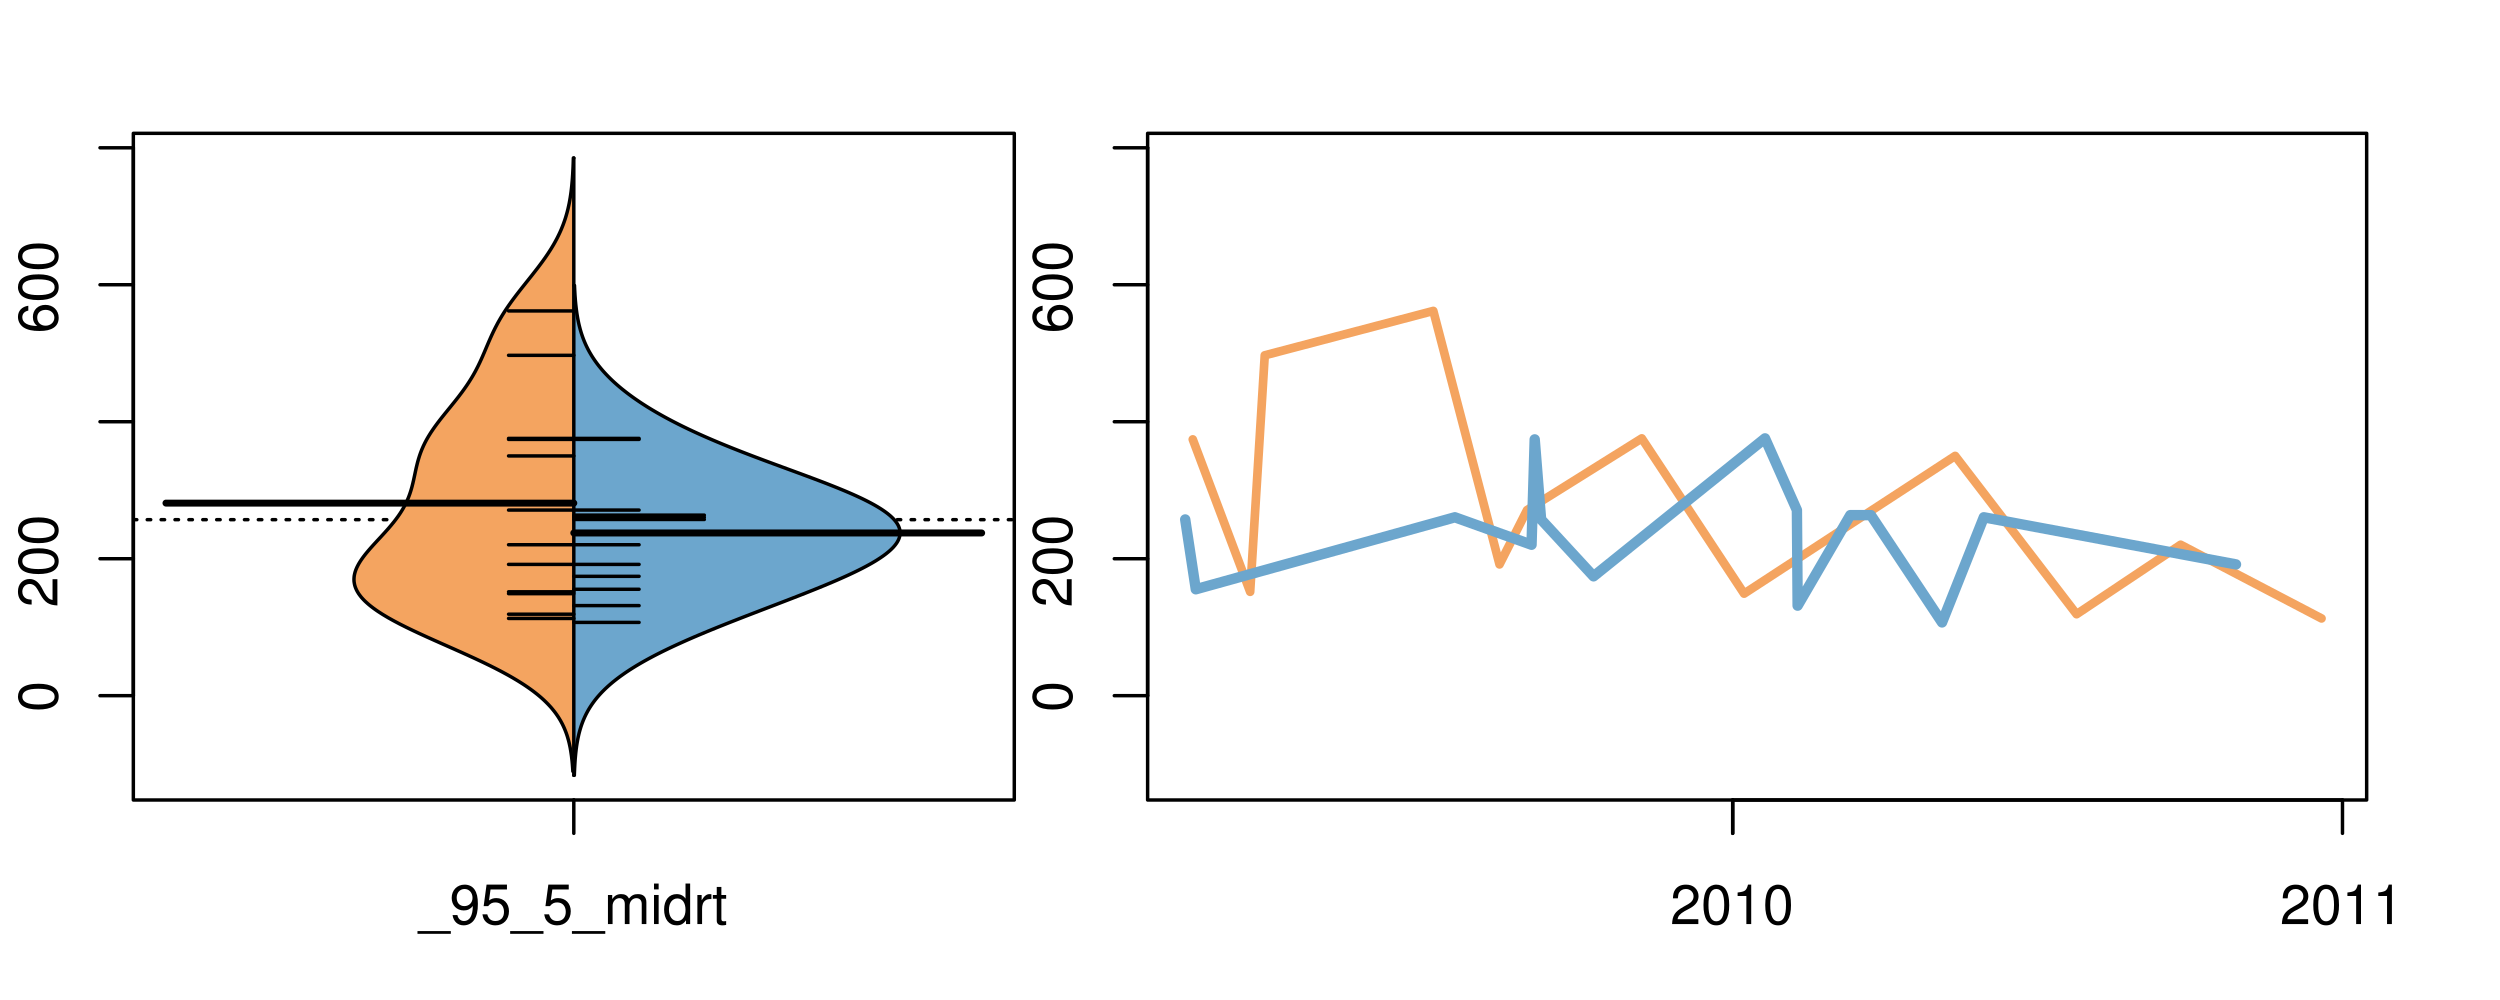 <?xml version="1.0" encoding="UTF-8"?>
<svg xmlns="http://www.w3.org/2000/svg" xmlns:xlink="http://www.w3.org/1999/xlink" width="540pt" height="216pt" viewBox="0 0 540 216" version="1.1">
<defs>
<g>
<symbol overflow="visible" id="glyph0-0">
<path style="stroke:none;" d="M -8.516 -3.297 C -8.516 -2.516 -8.156 -1.781 -7.578 -1.344 C -6.828 -0.797 -5.688 -0.516 -4.109 -0.516 C -1.25 -0.516 0.281 -1.469 0.281 -3.297 C 0.281 -5.094 -1.25 -6.078 -4.047 -6.078 C -5.703 -6.078 -6.797 -5.812 -7.578 -5.25 C -8.172 -4.812 -8.516 -4.109 -8.516 -3.297 Z M -7.578 -3.297 C -7.578 -4.438 -6.422 -5 -4.141 -5 C -1.734 -5 -0.594 -4.453 -0.594 -3.281 C -0.594 -2.156 -1.781 -1.594 -4.109 -1.594 C -6.438 -1.594 -7.578 -2.156 -7.578 -3.297 Z M -7.578 -3.297 "/>
</symbol>
<symbol overflow="visible" id="glyph0-1">
<path style="stroke:none;" d="M -1.047 -6.078 L -1.047 -1.594 C -1.734 -1.703 -2.188 -2.094 -2.797 -3.125 L -3.438 -4.328 C -4.094 -5.516 -4.969 -6.125 -6.016 -6.125 C -6.719 -6.125 -7.375 -5.844 -7.844 -5.344 C -8.297 -4.844 -8.516 -4.219 -8.516 -3.406 C -8.516 -2.328 -8.125 -1.531 -7.406 -1.062 C -6.953 -0.75 -6.422 -0.625 -5.562 -0.594 L -5.562 -1.656 C -6.125 -1.688 -6.484 -1.766 -6.75 -1.906 C -7.266 -2.188 -7.578 -2.734 -7.578 -3.375 C -7.578 -4.328 -6.906 -5.047 -5.984 -5.047 C -5.312 -5.047 -4.734 -4.656 -4.312 -3.906 L -3.688 -2.797 C -2.672 -1.016 -1.875 -0.5 0 -0.406 L 0 -6.078 Z M -1.047 -6.078 "/>
</symbol>
<symbol overflow="visible" id="glyph0-2">
<path style="stroke:none;" d="M -6.281 -5.969 C -7.688 -5.766 -8.516 -4.859 -8.516 -3.562 C -8.516 -2.625 -8.047 -1.781 -7.297 -1.281 C -6.469 -0.75 -5.422 -0.516 -3.875 -0.516 C -2.453 -0.516 -1.531 -0.734 -0.781 -1.234 C -0.094 -1.688 0.281 -2.438 0.281 -3.375 C 0.281 -4.984 -0.922 -6.156 -2.594 -6.156 C -4.172 -6.156 -5.297 -5.078 -5.297 -3.547 C -5.297 -2.719 -4.969 -2.047 -4.344 -1.594 C -6.422 -1.609 -7.578 -2.281 -7.578 -3.484 C -7.578 -4.234 -7.109 -4.75 -6.281 -4.922 Z M -4.359 -3.422 C -4.359 -4.438 -3.641 -5.078 -2.516 -5.078 C -1.438 -5.078 -0.656 -4.359 -0.656 -3.391 C -0.656 -2.406 -1.469 -1.656 -2.562 -1.656 C -3.625 -1.656 -4.359 -2.375 -4.359 -3.422 Z M -4.359 -3.422 "/>
</symbol>
<symbol overflow="visible" id="glyph0-3">
<path style="stroke:none;" d="M -8.75 -5.938 L -8.75 -4.938 L -5.5 -4.938 C -6.125 -4.531 -6.469 -3.859 -6.469 -3.016 C -6.469 -1.375 -5.156 -0.312 -3.156 -0.312 C -1.031 -0.312 0.281 -1.359 0.281 -3.047 C 0.281 -3.906 -0.047 -4.516 -0.828 -5.047 L 0 -5.047 L 0 -5.938 Z M -5.531 -3.188 C -5.531 -4.266 -4.578 -4.938 -3.078 -4.938 C -1.625 -4.938 -0.656 -4.25 -0.656 -3.188 C -0.656 -2.094 -1.625 -1.359 -3.094 -1.359 C -4.562 -1.359 -5.531 -2.094 -5.531 -3.188 Z M -5.531 -3.188 "/>
</symbol>
<symbol overflow="visible" id="glyph0-4">
<path style="stroke:none;" d="M -6.281 -3.094 L -6.281 -2.047 L -7.266 -2.047 C -7.688 -2.047 -7.906 -2.297 -7.906 -2.75 C -7.906 -2.828 -7.906 -2.875 -7.891 -3.094 L -8.719 -3.094 C -8.766 -2.875 -8.781 -2.734 -8.781 -2.531 C -8.781 -1.609 -8.25 -1.062 -7.359 -1.062 L -6.281 -1.062 L -6.281 -0.219 L -5.469 -0.219 L -5.469 -1.062 L 0 -1.062 L 0 -2.047 L -5.469 -2.047 L -5.469 -3.094 Z M -6.281 -3.094 "/>
</symbol>
<symbol overflow="visible" id="glyph0-5">
<path style="stroke:none;" d="M 1.516 -6.938 L 1.516 0.266 L 2.109 0.266 L 2.109 -6.938 Z M 1.516 -6.938 "/>
</symbol>
<symbol overflow="visible" id="glyph0-6">
<path style="stroke:none;" d="M -6.469 -3.266 C -6.469 -1.5 -5.203 -0.438 -3.094 -0.438 C -0.984 -0.438 0.281 -1.484 0.281 -3.281 C 0.281 -5.047 -0.984 -6.125 -3.047 -6.125 C -5.219 -6.125 -6.469 -5.078 -6.469 -3.266 Z M -5.547 -3.281 C -5.547 -4.406 -4.625 -5.078 -3.062 -5.078 C -1.578 -5.078 -0.641 -4.375 -0.641 -3.281 C -0.641 -2.156 -1.578 -1.469 -3.094 -1.469 C -4.609 -1.469 -5.547 -2.156 -5.547 -3.281 Z M -5.547 -3.281 "/>
</symbol>
<symbol overflow="visible" id="glyph0-7">
<path style="stroke:none;" d="M -8.75 -1.828 L -8.75 -0.812 L 0 -0.812 L 0 -1.828 Z M -8.75 -1.828 "/>
</symbol>
<symbol overflow="visible" id="glyph0-8">
<path style="stroke:none;" d="M -1.25 -2.297 L -1.25 -1.047 L 0 -1.047 L 0 -2.297 Z M -1.25 -2.297 "/>
</symbol>
<symbol overflow="visible" id="glyph0-9">
<path style="stroke:none;" d="M -3.906 -2.656 L -3.906 -3.234 C -3.906 -4.391 -3.391 -4.984 -2.359 -4.984 C -1.297 -4.984 -0.656 -4.328 -0.656 -3.234 C -0.656 -2.078 -1.234 -1.516 -2.469 -1.438 L -2.469 -0.391 C -1.781 -0.438 -1.344 -0.547 -0.953 -0.75 C -0.141 -1.188 0.281 -2.031 0.281 -3.188 C 0.281 -4.938 -0.766 -6.078 -2.375 -6.078 C -3.453 -6.078 -4.062 -5.656 -4.406 -4.625 C -4.719 -5.422 -5.312 -5.812 -6.172 -5.812 C -7.625 -5.812 -8.516 -4.844 -8.516 -3.234 C -8.516 -1.516 -7.578 -0.594 -5.766 -0.562 L -5.766 -1.625 C -6.281 -1.625 -6.562 -1.688 -6.828 -1.812 C -7.297 -2.047 -7.578 -2.578 -7.578 -3.234 C -7.578 -4.172 -7.031 -4.734 -6.125 -4.734 C -5.531 -4.734 -5.172 -4.531 -4.984 -4.062 C -4.859 -3.766 -4.812 -3.391 -4.797 -2.656 Z M -3.906 -2.656 "/>
</symbol>
<symbol overflow="visible" id="glyph0-10">
<path style="stroke:none;" d="M 0 -3.422 L -6.281 -5.828 L -6.281 -4.703 L -1.188 -2.922 L -6.281 -1.25 L -6.281 -0.125 L 0 -2.328 Z M 0 -3.422 "/>
</symbol>
<symbol overflow="visible" id="glyph0-11">
<path style="stroke:none;" d="M -0.594 -6.422 C -0.562 -6.312 -0.562 -6.266 -0.562 -6.203 C -0.562 -5.859 -0.75 -5.656 -1.062 -5.656 L -4.75 -5.656 C -5.875 -5.656 -6.469 -4.844 -6.469 -3.297 C -6.469 -2.391 -6.203 -1.625 -5.734 -1.219 C -5.406 -0.922 -5.047 -0.797 -4.422 -0.781 L -4.422 -1.781 C -5.203 -1.875 -5.547 -2.328 -5.547 -3.266 C -5.547 -4.156 -5.203 -4.672 -4.609 -4.672 L -4.344 -4.672 C -3.922 -4.672 -3.75 -4.422 -3.641 -3.625 C -3.469 -2.203 -3.422 -1.984 -3.266 -1.609 C -2.969 -0.875 -2.406 -0.5 -1.578 -0.5 C -0.438 -0.5 0.281 -1.297 0.281 -2.562 C 0.281 -3.359 0 -4 -0.641 -4.703 C -0.016 -4.781 0.281 -5.094 0.281 -5.734 C 0.281 -5.938 0.25 -6.094 0.172 -6.422 Z M -1.984 -4.672 C -1.641 -4.672 -1.438 -4.578 -1.156 -4.266 C -0.797 -3.859 -0.594 -3.375 -0.594 -2.781 C -0.594 -2 -0.969 -1.547 -1.609 -1.547 C -2.266 -1.547 -2.609 -1.984 -2.766 -3.062 C -2.906 -4.109 -2.953 -4.328 -3.109 -4.672 Z M -1.984 -4.672 "/>
</symbol>
<symbol overflow="visible" id="glyph0-12">
<path style="stroke:none;" d="M 0 -5.781 L -6.281 -5.781 L -6.281 -4.781 L -2.719 -4.781 C -1.438 -4.781 -0.594 -4.109 -0.594 -3.078 C -0.594 -2.281 -1.078 -1.781 -1.844 -1.781 L -6.281 -1.781 L -6.281 -0.781 L -1.438 -0.781 C -0.391 -0.781 0.281 -1.562 0.281 -2.781 C 0.281 -3.703 -0.047 -4.297 -0.875 -4.891 L 0 -4.891 Z M 0 -5.781 "/>
</symbol>
<symbol overflow="visible" id="glyph0-13">
<path style="stroke:none;" d="M -2.812 -6.156 C -3.766 -6.156 -4.344 -6.078 -4.812 -5.906 C -5.844 -5.5 -6.469 -4.531 -6.469 -3.359 C -6.469 -1.609 -5.125 -0.484 -3.062 -0.484 C -1 -0.484 0.281 -1.578 0.281 -3.344 C 0.281 -4.781 -0.547 -5.766 -1.906 -6.031 L -1.906 -5.016 C -1.078 -4.734 -0.641 -4.172 -0.641 -3.375 C -0.641 -2.734 -0.938 -2.203 -1.469 -1.859 C -1.828 -1.625 -2.188 -1.531 -2.812 -1.531 Z M -3.625 -1.547 C -4.781 -1.625 -5.547 -2.344 -5.547 -3.344 C -5.547 -4.328 -4.734 -5.094 -3.703 -5.094 C -3.672 -5.094 -3.641 -5.094 -3.625 -5.078 Z M -3.625 -1.547 "/>
</symbol>
<symbol overflow="visible" id="glyph1-0">
<path style="stroke:none;" d="M 6.938 1.516 L -0.266 1.516 L -0.266 2.109 L 6.938 2.109 Z M 6.938 1.516 "/>
</symbol>
<symbol overflow="visible" id="glyph1-1">
<path style="stroke:none;" d="M 0.641 -1.938 C 0.844 -0.547 1.75 0.281 3.047 0.281 C 3.984 0.281 4.844 -0.188 5.328 -0.938 C 5.875 -1.766 6.109 -2.812 6.109 -4.359 C 6.109 -5.781 5.891 -6.703 5.391 -7.453 C 4.922 -8.141 4.172 -8.516 3.234 -8.516 C 1.625 -8.516 0.453 -7.312 0.453 -5.641 C 0.453 -4.062 1.531 -2.938 3.078 -2.938 C 3.875 -2.938 4.469 -3.234 5.016 -3.891 C 5 -1.812 4.328 -0.656 3.125 -0.656 C 2.375 -0.656 1.859 -1.125 1.688 -1.938 Z M 3.234 -7.578 C 4.219 -7.578 4.953 -6.766 4.953 -5.656 C 4.953 -4.625 4.219 -3.875 3.188 -3.875 C 2.172 -3.875 1.531 -4.578 1.531 -5.719 C 1.531 -6.797 2.25 -7.578 3.234 -7.578 Z M 3.234 -7.578 "/>
</symbol>
<symbol overflow="visible" id="glyph1-2">
<path style="stroke:none;" d="M 5.719 -8.516 L 1.312 -8.516 L 0.688 -3.875 L 1.656 -3.875 C 2.141 -4.469 2.562 -4.672 3.219 -4.672 C 4.359 -4.672 5.078 -3.891 5.078 -2.625 C 5.078 -1.406 4.375 -0.656 3.219 -0.656 C 2.297 -0.656 1.734 -1.125 1.469 -2.094 L 0.422 -2.094 C 0.562 -1.391 0.688 -1.062 0.938 -0.75 C 1.422 -0.094 2.281 0.281 3.234 0.281 C 4.953 0.281 6.156 -0.969 6.156 -2.766 C 6.156 -4.453 5.047 -5.609 3.406 -5.609 C 2.812 -5.609 2.328 -5.453 1.844 -5.094 L 2.172 -7.469 L 5.719 -7.469 Z M 5.719 -8.516 "/>
</symbol>
<symbol overflow="visible" id="glyph1-3">
<path style="stroke:none;" d="M 0.844 -6.281 L 0.844 0 L 1.844 0 L 1.844 -3.953 C 1.844 -4.859 2.516 -5.594 3.328 -5.594 C 4.062 -5.594 4.484 -5.141 4.484 -4.328 L 4.484 0 L 5.5 0 L 5.5 -3.953 C 5.5 -4.859 6.156 -5.594 6.969 -5.594 C 7.703 -5.594 8.141 -5.125 8.141 -4.328 L 8.141 0 L 9.141 0 L 9.141 -4.719 C 9.141 -5.844 8.5 -6.469 7.312 -6.469 C 6.484 -6.469 5.969 -6.219 5.391 -5.516 C 5.016 -6.188 4.516 -6.469 3.703 -6.469 C 2.859 -6.469 2.297 -6.156 1.766 -5.406 L 1.766 -6.281 Z M 0.844 -6.281 "/>
</symbol>
<symbol overflow="visible" id="glyph1-4">
<path style="stroke:none;" d="M 1.797 -6.281 L 0.797 -6.281 L 0.797 0 L 1.797 0 Z M 1.797 -8.75 L 0.797 -8.75 L 0.797 -7.484 L 1.797 -7.484 Z M 1.797 -8.75 "/>
</symbol>
<symbol overflow="visible" id="glyph1-5">
<path style="stroke:none;" d="M 5.938 -8.75 L 4.938 -8.75 L 4.938 -5.5 C 4.531 -6.125 3.859 -6.469 3.016 -6.469 C 1.375 -6.469 0.312 -5.156 0.312 -3.156 C 0.312 -1.031 1.359 0.281 3.047 0.281 C 3.906 0.281 4.516 -0.047 5.047 -0.828 L 5.047 0 L 5.938 0 Z M 3.188 -5.531 C 4.266 -5.531 4.938 -4.578 4.938 -3.078 C 4.938 -1.625 4.25 -0.656 3.188 -0.656 C 2.094 -0.656 1.359 -1.625 1.359 -3.094 C 1.359 -4.562 2.094 -5.531 3.188 -5.531 Z M 3.188 -5.531 "/>
</symbol>
<symbol overflow="visible" id="glyph1-6">
<path style="stroke:none;" d="M 0.828 -6.281 L 0.828 0 L 1.844 0 L 1.844 -3.266 C 1.844 -4.156 2.062 -4.75 2.547 -5.094 C 2.859 -5.328 3.156 -5.406 3.859 -5.406 L 3.859 -6.438 C 3.688 -6.453 3.594 -6.469 3.469 -6.469 C 2.812 -6.469 2.328 -6.078 1.75 -5.141 L 1.75 -6.281 Z M 0.828 -6.281 "/>
</symbol>
<symbol overflow="visible" id="glyph1-7">
<path style="stroke:none;" d="M 3.047 -6.281 L 2.016 -6.281 L 2.016 -8.016 L 1.016 -8.016 L 1.016 -6.281 L 0.172 -6.281 L 0.172 -5.469 L 1.016 -5.469 L 1.016 -0.719 C 1.016 -0.078 1.453 0.281 2.234 0.281 C 2.469 0.281 2.719 0.25 3.047 0.188 L 3.047 -0.641 C 2.922 -0.609 2.766 -0.594 2.562 -0.594 C 2.141 -0.594 2.016 -0.719 2.016 -1.156 L 2.016 -5.469 L 3.047 -5.469 Z M 3.047 -6.281 "/>
</symbol>
<symbol overflow="visible" id="glyph1-8">
<path style="stroke:none;" d="M 6.078 -1.047 L 1.594 -1.047 C 1.703 -1.734 2.094 -2.188 3.125 -2.797 L 4.328 -3.438 C 5.516 -4.094 6.125 -4.969 6.125 -6.016 C 6.125 -6.719 5.844 -7.375 5.344 -7.844 C 4.844 -8.297 4.219 -8.516 3.406 -8.516 C 2.328 -8.516 1.531 -8.125 1.062 -7.406 C 0.75 -6.953 0.625 -6.422 0.594 -5.562 L 1.656 -5.562 C 1.688 -6.125 1.766 -6.484 1.906 -6.75 C 2.188 -7.266 2.734 -7.578 3.375 -7.578 C 4.328 -7.578 5.047 -6.906 5.047 -5.984 C 5.047 -5.312 4.656 -4.734 3.906 -4.312 L 2.797 -3.688 C 1.016 -2.672 0.5 -1.875 0.406 0 L 6.078 0 Z M 6.078 -1.047 "/>
</symbol>
<symbol overflow="visible" id="glyph1-9">
<path style="stroke:none;" d="M 3.297 -8.516 C 2.516 -8.516 1.781 -8.156 1.344 -7.578 C 0.797 -6.828 0.516 -5.688 0.516 -4.109 C 0.516 -1.25 1.469 0.281 3.297 0.281 C 5.094 0.281 6.078 -1.25 6.078 -4.047 C 6.078 -5.703 5.812 -6.797 5.25 -7.578 C 4.812 -8.172 4.109 -8.516 3.297 -8.516 Z M 3.297 -7.578 C 4.438 -7.578 5 -6.422 5 -4.141 C 5 -1.734 4.453 -0.594 3.281 -0.594 C 2.156 -0.594 1.594 -1.781 1.594 -4.109 C 1.594 -6.438 2.156 -7.578 3.297 -7.578 Z M 3.297 -7.578 "/>
</symbol>
<symbol overflow="visible" id="glyph1-10">
<path style="stroke:none;" d="M 3.109 -6.062 L 3.109 0 L 4.156 0 L 4.156 -8.516 L 3.469 -8.516 C 3.094 -7.203 2.859 -7.016 1.219 -6.812 L 1.219 -6.062 Z M 3.109 -6.062 "/>
</symbol>
</g>
<clipPath id="clip1">
  <path d="M 28.801 28.801 L 220.086 28.801 L 220.086 173.801 L 28.801 173.801 Z M 28.801 28.801 "/>
</clipPath>
<clipPath id="clip2">
  <path d="M 247.887 28.801 L 512.199 28.801 L 512.199 173.801 L 247.887 173.801 Z M 247.887 28.801 "/>
</clipPath>
<clipPath id="clip3">
  <path d="M 233.484 14.398 L 526.598 14.398 L 526.598 188.199 L 233.484 188.199 Z M 233.484 14.398 "/>
</clipPath>
<clipPath id="clip4">
  <path d="M 247.887 28.801 L 512.199 28.801 L 512.199 173.801 L 247.887 173.801 Z M 247.887 28.801 "/>
</clipPath>
</defs>
<g id="surface286">
<path style="fill:none;stroke-width:0.75;stroke-linecap:round;stroke-linejoin:round;stroke:rgb(0%,0%,0%);stroke-opacity:1;stroke-miterlimit:10;" d="M 28.801 172.801 L 219.086 172.801 L 219.086 28.801 L 28.801 28.801 L 28.801 172.801 "/>
<path style="fill:none;stroke-width:0.75;stroke-linecap:round;stroke-linejoin:round;stroke:rgb(0%,0%,0%);stroke-opacity:1;stroke-miterlimit:10;" d="M 28.801 150.27 L 28.801 31.918 "/>
<path style="fill:none;stroke-width:0.75;stroke-linecap:round;stroke-linejoin:round;stroke:rgb(0%,0%,0%);stroke-opacity:1;stroke-miterlimit:10;" d="M 28.801 150.27 L 21.602 150.27 "/>
<path style="fill:none;stroke-width:0.75;stroke-linecap:round;stroke-linejoin:round;stroke:rgb(0%,0%,0%);stroke-opacity:1;stroke-miterlimit:10;" d="M 28.801 120.684 L 21.602 120.684 "/>
<path style="fill:none;stroke-width:0.75;stroke-linecap:round;stroke-linejoin:round;stroke:rgb(0%,0%,0%);stroke-opacity:1;stroke-miterlimit:10;" d="M 28.801 91.094 L 21.602 91.094 "/>
<path style="fill:none;stroke-width:0.75;stroke-linecap:round;stroke-linejoin:round;stroke:rgb(0%,0%,0%);stroke-opacity:1;stroke-miterlimit:10;" d="M 28.801 61.508 L 21.602 61.508 "/>
<path style="fill:none;stroke-width:0.75;stroke-linecap:round;stroke-linejoin:round;stroke:rgb(0%,0%,0%);stroke-opacity:1;stroke-miterlimit:10;" d="M 28.801 31.918 L 21.602 31.918 "/>
<g style="fill:rgb(0%,0%,0%);fill-opacity:1;">
  <use xlink:href="#glyph0-0" x="12.396" y="153.77"/>
</g>
<g style="fill:rgb(0%,0%,0%);fill-opacity:1;">
  <use xlink:href="#glyph0-1" x="12.396" y="131.184"/>
  <use xlink:href="#glyph0-0" x="12.396" y="124.512"/>
  <use xlink:href="#glyph0-0" x="12.396" y="117.84"/>
</g>
<g style="fill:rgb(0%,0%,0%);fill-opacity:1;">
  <use xlink:href="#glyph0-2" x="12.396" y="72.008"/>
  <use xlink:href="#glyph0-0" x="12.396" y="65.336"/>
  <use xlink:href="#glyph0-0" x="12.396" y="58.664"/>
</g>
<path style="fill:none;stroke-width:0.75;stroke-linecap:round;stroke-linejoin:round;stroke:rgb(0%,0%,0%);stroke-opacity:1;stroke-miterlimit:10;" d="M 123.941 172.801 L 123.941 172.801 "/>
<path style="fill:none;stroke-width:0.75;stroke-linecap:round;stroke-linejoin:round;stroke:rgb(0%,0%,0%);stroke-opacity:1;stroke-miterlimit:10;" d="M 123.941 172.801 L 123.941 180 "/>
<g style="fill:rgb(0%,0%,0%);fill-opacity:1;">
  <use xlink:href="#glyph1-0" x="90.441" y="199.596"/>
  <use xlink:href="#glyph1-1" x="97.113" y="199.596"/>
  <use xlink:href="#glyph1-2" x="103.785" y="199.596"/>
  <use xlink:href="#glyph1-0" x="110.457" y="199.596"/>
  <use xlink:href="#glyph1-2" x="117.129" y="199.596"/>
  <use xlink:href="#glyph1-0" x="123.801" y="199.596"/>
  <use xlink:href="#glyph1-3" x="130.473" y="199.596"/>
  <use xlink:href="#glyph1-4" x="140.469" y="199.596"/>
  <use xlink:href="#glyph1-5" x="143.133" y="199.596"/>
  <use xlink:href="#glyph1-6" x="149.805" y="199.596"/>
  <use xlink:href="#glyph1-7" x="153.801" y="199.596"/>
</g>
<g clip-path="url(#clip1)" clip-rule="nonzero">
<path style="fill:none;stroke-width:0.75;stroke-linecap:round;stroke-linejoin:round;stroke:rgb(0%,0%,0%);stroke-opacity:1;stroke-dasharray:0.75,2.25;stroke-miterlimit:10;" d="M 28.801 112.254 L 219.086 112.254 "/>
<path style=" stroke:none;fill-rule:nonzero;fill:rgb(95.686%,64.314%,37.647%);fill-opacity:1;" d="M 123.941 34.133 L 123.844 34.133 L 123.836 34.395 L 123.82 34.91 L 123.812 35.172 L 123.805 35.43 L 123.793 35.688 L 123.785 35.949 L 123.762 36.465 L 123.746 36.727 L 123.734 36.984 L 123.719 37.246 L 123.707 37.504 L 123.691 37.762 L 123.672 38.023 L 123.656 38.281 L 123.637 38.539 L 123.617 38.801 L 123.598 39.059 L 123.574 39.316 L 123.551 39.578 L 123.527 39.836 L 123.504 40.098 L 123.449 40.613 L 123.418 40.875 L 123.355 41.391 L 123.32 41.652 L 123.285 41.91 L 123.246 42.172 L 123.168 42.688 L 123.121 42.949 L 123.078 43.207 L 123.031 43.465 L 122.984 43.727 L 122.934 43.984 L 122.879 44.242 L 122.824 44.504 L 122.766 44.762 L 122.707 45.023 L 122.645 45.281 L 122.578 45.539 L 122.512 45.801 L 122.441 46.059 L 122.367 46.316 L 122.293 46.578 L 122.137 47.094 L 122.051 47.355 L 121.965 47.613 L 121.875 47.875 L 121.688 48.391 L 121.59 48.652 L 121.488 48.91 L 121.383 49.168 L 121.277 49.43 L 121.168 49.688 L 121.051 49.949 L 120.938 50.207 L 120.816 50.465 L 120.691 50.727 L 120.566 50.984 L 120.438 51.242 L 120.305 51.504 L 120.168 51.762 L 120.027 52.02 L 119.887 52.281 L 119.742 52.539 L 119.594 52.801 L 119.441 53.059 L 119.285 53.316 L 119.129 53.578 L 118.969 53.836 L 118.805 54.094 L 118.637 54.355 L 118.469 54.613 L 118.297 54.875 L 117.945 55.391 L 117.766 55.652 L 117.398 56.168 L 117.211 56.43 L 117.023 56.688 L 116.832 56.945 L 116.637 57.207 L 116.445 57.465 L 116.246 57.727 L 116.051 57.984 L 115.848 58.242 L 115.648 58.504 L 115.242 59.02 L 115.039 59.281 L 114.836 59.539 L 114.629 59.797 L 114.422 60.059 L 114.215 60.316 L 114.008 60.578 L 113.594 61.094 L 113.391 61.355 L 112.977 61.871 L 112.77 62.133 L 112.566 62.391 L 112.363 62.652 L 112.16 62.91 L 111.961 63.168 L 111.758 63.43 L 111.559 63.688 L 111.363 63.945 L 111.168 64.207 L 110.973 64.465 L 110.781 64.723 L 110.59 64.984 L 110.402 65.242 L 110.219 65.504 L 109.852 66.02 L 109.676 66.281 L 109.324 66.797 L 109.152 67.059 L 108.984 67.316 L 108.82 67.578 L 108.656 67.836 L 108.496 68.094 L 108.34 68.355 L 108.184 68.613 L 108.031 68.871 L 107.883 69.133 L 107.734 69.391 L 107.59 69.648 L 107.449 69.91 L 107.312 70.168 L 107.176 70.43 L 107.039 70.688 L 106.91 70.945 L 106.781 71.207 L 106.652 71.465 L 106.527 71.723 L 106.406 71.984 L 106.164 72.5 L 106.047 72.762 L 105.93 73.02 L 105.816 73.281 L 105.59 73.797 L 105.477 74.059 L 105.258 74.574 L 105.145 74.836 L 105.035 75.094 L 104.926 75.355 L 104.707 75.871 L 104.598 76.133 L 104.371 76.648 L 104.262 76.91 L 104.145 77.168 L 104.031 77.426 L 103.914 77.688 L 103.793 77.945 L 103.676 78.207 L 103.426 78.723 L 103.301 78.984 L 103.172 79.242 L 103.039 79.5 L 102.906 79.762 L 102.77 80.02 L 102.633 80.281 L 102.344 80.797 L 102.195 81.059 L 101.891 81.574 L 101.73 81.836 L 101.57 82.094 L 101.406 82.352 L 101.242 82.613 L 101.07 82.871 L 100.898 83.133 L 100.723 83.391 L 100.543 83.648 L 100.359 83.91 L 100.176 84.168 L 99.988 84.426 L 99.801 84.688 L 99.41 85.203 L 99.215 85.465 L 99.016 85.723 L 98.812 85.984 L 98.406 86.5 L 98.199 86.762 L 97.992 87.02 L 97.781 87.277 L 97.57 87.539 L 97.363 87.797 L 97.152 88.059 L 96.73 88.574 L 96.52 88.836 L 96.098 89.352 L 95.891 89.613 L 95.477 90.129 L 95.273 90.391 L 95.07 90.648 L 94.871 90.91 L 94.672 91.168 L 94.477 91.426 L 94.285 91.688 L 94.094 91.945 L 93.906 92.203 L 93.723 92.465 L 93.543 92.723 L 93.367 92.984 L 93.191 93.242 L 93.023 93.5 L 92.859 93.762 L 92.539 94.277 L 92.387 94.539 L 92.238 94.797 L 92.094 95.055 L 91.957 95.316 L 91.82 95.574 L 91.691 95.836 L 91.441 96.352 L 91.328 96.613 L 91.215 96.871 L 91.105 97.129 L 91 97.391 L 90.805 97.906 L 90.715 98.168 L 90.625 98.426 L 90.543 98.688 L 90.461 98.945 L 90.383 99.203 L 90.309 99.465 L 90.234 99.723 L 90.168 99.98 L 90.102 100.242 L 90.039 100.5 L 89.977 100.762 L 89.914 101.02 L 89.855 101.277 L 89.801 101.539 L 89.742 101.797 L 89.688 102.055 L 89.633 102.316 L 89.523 102.832 L 89.465 103.094 L 89.41 103.352 L 89.355 103.613 L 89.297 103.871 L 89.234 104.129 L 89.176 104.391 L 89.109 104.648 L 89.047 104.906 L 88.977 105.168 L 88.906 105.426 L 88.832 105.684 L 88.754 105.945 L 88.672 106.203 L 88.586 106.465 L 88.5 106.723 L 88.406 106.98 L 88.309 107.242 L 88.211 107.5 L 88.102 107.758 L 87.992 108.02 L 87.875 108.277 L 87.754 108.539 L 87.629 108.797 L 87.496 109.055 L 87.363 109.316 L 87.074 109.832 L 86.922 110.094 L 86.602 110.609 L 86.434 110.871 L 86.258 111.129 L 86.082 111.391 L 85.898 111.648 L 85.707 111.906 L 85.516 112.168 L 85.117 112.684 L 84.906 112.945 L 84.695 113.203 L 84.48 113.465 L 84.043 113.98 L 83.816 114.242 L 83.355 114.758 L 83.125 115.02 L 82.887 115.277 L 82.652 115.535 L 82.414 115.797 L 82.176 116.055 L 81.934 116.316 L 81.695 116.574 L 81.453 116.832 L 81.215 117.094 L 80.977 117.352 L 80.742 117.609 L 80.504 117.871 L 80.043 118.387 L 79.816 118.648 L 79.594 118.906 L 79.375 119.168 L 79.16 119.426 L 78.949 119.684 L 78.746 119.945 L 78.547 120.203 L 78.355 120.461 L 78.172 120.723 L 77.992 120.98 L 77.82 121.242 L 77.66 121.5 L 77.504 121.758 L 77.359 122.02 L 77.227 122.277 L 77.098 122.535 L 76.984 122.797 L 76.875 123.055 L 76.785 123.312 L 76.699 123.574 L 76.629 123.832 L 76.57 124.094 L 76.52 124.352 L 76.488 124.609 L 76.469 124.871 L 76.457 125.129 L 76.465 125.387 L 76.48 125.648 L 76.52 125.906 L 76.566 126.168 L 76.625 126.426 L 76.703 126.684 L 76.793 126.945 L 76.902 127.203 L 77.02 127.461 L 77.156 127.723 L 77.309 127.98 L 77.469 128.238 L 77.656 128.5 L 77.852 128.758 L 78.059 129.02 L 78.289 129.277 L 78.527 129.535 L 78.785 129.797 L 79.059 130.055 L 79.344 130.312 L 79.645 130.574 L 79.957 130.832 L 80.289 131.09 L 80.633 131.352 L 80.988 131.609 L 81.359 131.871 L 81.742 132.129 L 82.141 132.387 L 82.547 132.648 L 82.969 132.906 L 83.402 133.164 L 83.844 133.426 L 84.305 133.684 L 84.77 133.945 L 85.246 134.203 L 85.734 134.461 L 86.227 134.723 L 86.734 134.98 L 87.25 135.238 L 87.77 135.5 L 88.301 135.758 L 88.836 136.016 L 89.383 136.277 L 89.934 136.535 L 90.488 136.797 L 91.613 137.312 L 92.184 137.574 L 93.332 138.09 L 93.914 138.352 L 94.496 138.609 L 95.078 138.871 L 95.66 139.129 L 96.246 139.387 L 96.832 139.648 L 97.414 139.906 L 98 140.164 L 98.582 140.426 L 99.164 140.684 L 99.742 140.941 L 100.316 141.203 L 100.891 141.461 L 101.457 141.723 L 102.023 141.98 L 102.586 142.238 L 103.145 142.5 L 103.695 142.758 L 104.238 143.016 L 104.781 143.277 L 105.844 143.793 L 106.363 144.055 L 106.879 144.312 L 107.387 144.574 L 107.887 144.832 L 108.379 145.09 L 108.863 145.352 L 109.34 145.609 L 109.809 145.867 L 110.266 146.129 L 110.719 146.387 L 111.16 146.648 L 111.594 146.906 L 112.02 147.164 L 112.434 147.426 L 112.844 147.684 L 113.238 147.941 L 113.629 148.203 L 114.008 148.461 L 114.375 148.719 L 114.738 148.98 L 115.09 149.238 L 115.434 149.5 L 115.766 149.758 L 116.09 150.016 L 116.406 150.277 L 116.711 150.535 L 117.008 150.793 L 117.297 151.055 L 117.574 151.312 L 117.844 151.574 L 118.105 151.832 L 118.359 152.09 L 118.605 152.352 L 118.844 152.609 L 119.074 152.867 L 119.293 153.129 L 119.504 153.387 L 119.711 153.645 L 119.91 153.906 L 120.102 154.164 L 120.285 154.426 L 120.461 154.684 L 120.633 154.941 L 120.793 155.203 L 120.949 155.461 L 121.102 155.719 L 121.242 155.98 L 121.383 156.238 L 121.516 156.496 L 121.641 156.758 L 121.762 157.016 L 121.879 157.277 L 121.988 157.535 L 122.094 157.793 L 122.195 158.055 L 122.293 158.312 L 122.383 158.57 L 122.473 158.832 L 122.555 159.09 L 122.633 159.352 L 122.781 159.867 L 122.848 160.129 L 122.914 160.387 L 122.973 160.645 L 123.031 160.906 L 123.141 161.422 L 123.188 161.684 L 123.234 161.941 L 123.281 162.203 L 123.359 162.719 L 123.398 162.98 L 123.434 163.238 L 123.465 163.496 L 123.496 163.758 L 123.527 164.016 L 123.555 164.273 L 123.582 164.535 L 123.605 164.793 L 123.629 165.055 L 123.668 165.57 L 123.688 165.832 L 123.707 166.09 L 123.723 166.348 L 123.738 166.609 L 123.941 166.609 Z M 123.941 34.133 "/>
<path style="fill:none;stroke-width:0.75;stroke-linecap:round;stroke-linejoin:round;stroke:rgb(0%,0%,0%);stroke-opacity:1;stroke-miterlimit:10;" d="M 123.941 34.133 L 123.844 34.133 L 123.836 34.395 L 123.82 34.91 L 123.812 35.172 L 123.805 35.43 L 123.793 35.688 L 123.785 35.949 L 123.762 36.465 L 123.746 36.727 L 123.734 36.984 L 123.719 37.246 L 123.707 37.504 L 123.691 37.762 L 123.672 38.023 L 123.656 38.281 L 123.637 38.539 L 123.617 38.801 L 123.598 39.059 L 123.574 39.316 L 123.551 39.578 L 123.527 39.836 L 123.504 40.098 L 123.449 40.613 L 123.418 40.875 L 123.355 41.391 L 123.32 41.652 L 123.285 41.91 L 123.246 42.172 L 123.168 42.688 L 123.121 42.949 L 123.078 43.207 L 123.031 43.465 L 122.984 43.727 L 122.934 43.984 L 122.879 44.242 L 122.824 44.504 L 122.766 44.762 L 122.707 45.023 L 122.645 45.281 L 122.578 45.539 L 122.512 45.801 L 122.441 46.059 L 122.367 46.316 L 122.293 46.578 L 122.137 47.094 L 122.051 47.355 L 121.965 47.613 L 121.875 47.875 L 121.688 48.391 L 121.59 48.652 L 121.488 48.91 L 121.383 49.168 L 121.277 49.43 L 121.168 49.688 L 121.051 49.949 L 120.938 50.207 L 120.816 50.465 L 120.691 50.727 L 120.566 50.984 L 120.438 51.242 L 120.305 51.504 L 120.168 51.762 L 120.027 52.02 L 119.887 52.281 L 119.742 52.539 L 119.594 52.801 L 119.441 53.059 L 119.285 53.316 L 119.129 53.578 L 118.969 53.836 L 118.805 54.094 L 118.637 54.355 L 118.469 54.613 L 118.297 54.875 L 117.945 55.391 L 117.766 55.652 L 117.398 56.168 L 117.211 56.43 L 117.023 56.688 L 116.832 56.945 L 116.637 57.207 L 116.445 57.465 L 116.246 57.727 L 116.051 57.984 L 115.848 58.242 L 115.648 58.504 L 115.242 59.02 L 115.039 59.281 L 114.836 59.539 L 114.629 59.797 L 114.422 60.059 L 114.215 60.316 L 114.008 60.578 L 113.594 61.094 L 113.391 61.355 L 112.977 61.871 L 112.77 62.133 L 112.566 62.391 L 112.363 62.652 L 112.16 62.91 L 111.961 63.168 L 111.758 63.43 L 111.559 63.688 L 111.363 63.945 L 111.168 64.207 L 110.973 64.465 L 110.781 64.723 L 110.59 64.984 L 110.402 65.242 L 110.219 65.504 L 109.852 66.02 L 109.676 66.281 L 109.324 66.797 L 109.152 67.059 L 108.984 67.316 L 108.82 67.578 L 108.656 67.836 L 108.496 68.094 L 108.34 68.355 L 108.184 68.613 L 108.031 68.871 L 107.883 69.133 L 107.734 69.391 L 107.59 69.648 L 107.449 69.91 L 107.312 70.168 L 107.176 70.43 L 107.039 70.688 L 106.91 70.945 L 106.781 71.207 L 106.652 71.465 L 106.527 71.723 L 106.406 71.984 L 106.164 72.5 L 106.047 72.762 L 105.93 73.02 L 105.816 73.281 L 105.59 73.797 L 105.477 74.059 L 105.258 74.574 L 105.145 74.836 L 105.035 75.094 L 104.926 75.355 L 104.707 75.871 L 104.598 76.133 L 104.371 76.648 L 104.262 76.91 L 104.145 77.168 L 104.031 77.426 L 103.914 77.688 L 103.793 77.945 L 103.676 78.207 L 103.426 78.723 L 103.301 78.984 L 103.172 79.242 L 103.039 79.5 L 102.906 79.762 L 102.77 80.02 L 102.633 80.281 L 102.344 80.797 L 102.195 81.059 L 101.891 81.574 L 101.73 81.836 L 101.57 82.094 L 101.406 82.352 L 101.242 82.613 L 101.07 82.871 L 100.898 83.133 L 100.723 83.391 L 100.543 83.648 L 100.359 83.91 L 100.176 84.168 L 99.988 84.426 L 99.801 84.688 L 99.41 85.203 L 99.215 85.465 L 99.016 85.723 L 98.812 85.984 L 98.406 86.5 L 98.199 86.762 L 97.992 87.02 L 97.781 87.277 L 97.57 87.539 L 97.363 87.797 L 97.152 88.059 L 96.73 88.574 L 96.52 88.836 L 96.098 89.352 L 95.891 89.613 L 95.477 90.129 L 95.273 90.391 L 95.07 90.648 L 94.871 90.91 L 94.672 91.168 L 94.477 91.426 L 94.285 91.688 L 94.094 91.945 L 93.906 92.203 L 93.723 92.465 L 93.543 92.723 L 93.367 92.984 L 93.191 93.242 L 93.023 93.5 L 92.859 93.762 L 92.539 94.277 L 92.387 94.539 L 92.238 94.797 L 92.094 95.055 L 91.957 95.316 L 91.82 95.574 L 91.691 95.836 L 91.441 96.352 L 91.328 96.613 L 91.215 96.871 L 91.105 97.129 L 91 97.391 L 90.805 97.906 L 90.715 98.168 L 90.625 98.426 L 90.543 98.688 L 90.461 98.945 L 90.383 99.203 L 90.309 99.465 L 90.234 99.723 L 90.168 99.98 L 90.102 100.242 L 90.039 100.5 L 89.977 100.762 L 89.914 101.02 L 89.855 101.277 L 89.801 101.539 L 89.742 101.797 L 89.688 102.055 L 89.633 102.316 L 89.523 102.832 L 89.465 103.094 L 89.41 103.352 L 89.355 103.613 L 89.297 103.871 L 89.234 104.129 L 89.176 104.391 L 89.109 104.648 L 89.047 104.906 L 88.977 105.168 L 88.906 105.426 L 88.832 105.684 L 88.754 105.945 L 88.672 106.203 L 88.586 106.465 L 88.5 106.723 L 88.406 106.98 L 88.309 107.242 L 88.211 107.5 L 88.102 107.758 L 87.992 108.02 L 87.875 108.277 L 87.754 108.539 L 87.629 108.797 L 87.496 109.055 L 87.363 109.316 L 87.074 109.832 L 86.922 110.094 L 86.602 110.609 L 86.434 110.871 L 86.258 111.129 L 86.082 111.391 L 85.898 111.648 L 85.707 111.906 L 85.516 112.168 L 85.117 112.684 L 84.906 112.945 L 84.695 113.203 L 84.48 113.465 L 84.043 113.98 L 83.816 114.242 L 83.355 114.758 L 83.125 115.02 L 82.887 115.277 L 82.652 115.535 L 82.414 115.797 L 82.176 116.055 L 81.934 116.316 L 81.695 116.574 L 81.453 116.832 L 81.215 117.094 L 80.977 117.352 L 80.742 117.609 L 80.504 117.871 L 80.043 118.387 L 79.816 118.648 L 79.594 118.906 L 79.375 119.168 L 79.16 119.426 L 78.949 119.684 L 78.746 119.945 L 78.547 120.203 L 78.355 120.461 L 78.172 120.723 L 77.992 120.98 L 77.82 121.242 L 77.66 121.5 L 77.504 121.758 L 77.359 122.02 L 77.227 122.277 L 77.098 122.535 L 76.984 122.797 L 76.875 123.055 L 76.785 123.312 L 76.699 123.574 L 76.629 123.832 L 76.57 124.094 L 76.52 124.352 L 76.488 124.609 L 76.469 124.871 L 76.457 125.129 L 76.465 125.387 L 76.48 125.648 L 76.52 125.906 L 76.566 126.168 L 76.625 126.426 L 76.703 126.684 L 76.793 126.945 L 76.902 127.203 L 77.02 127.461 L 77.156 127.723 L 77.309 127.98 L 77.469 128.238 L 77.656 128.5 L 77.852 128.758 L 78.059 129.02 L 78.289 129.277 L 78.527 129.535 L 78.785 129.797 L 79.059 130.055 L 79.344 130.312 L 79.645 130.574 L 79.957 130.832 L 80.289 131.09 L 80.633 131.352 L 80.988 131.609 L 81.359 131.871 L 81.742 132.129 L 82.141 132.387 L 82.547 132.648 L 82.969 132.906 L 83.402 133.164 L 83.844 133.426 L 84.305 133.684 L 84.77 133.945 L 85.246 134.203 L 85.734 134.461 L 86.227 134.723 L 86.734 134.98 L 87.25 135.238 L 87.77 135.5 L 88.301 135.758 L 88.836 136.016 L 89.383 136.277 L 89.934 136.535 L 90.488 136.797 L 91.613 137.312 L 92.184 137.574 L 93.332 138.09 L 93.914 138.352 L 94.496 138.609 L 95.078 138.871 L 95.66 139.129 L 96.246 139.387 L 96.832 139.648 L 97.414 139.906 L 98 140.164 L 98.582 140.426 L 99.164 140.684 L 99.742 140.941 L 100.316 141.203 L 100.891 141.461 L 101.457 141.723 L 102.023 141.98 L 102.586 142.238 L 103.145 142.5 L 103.695 142.758 L 104.238 143.016 L 104.781 143.277 L 105.844 143.793 L 106.363 144.055 L 106.879 144.312 L 107.387 144.574 L 107.887 144.832 L 108.379 145.09 L 108.863 145.352 L 109.34 145.609 L 109.809 145.867 L 110.266 146.129 L 110.719 146.387 L 111.16 146.648 L 111.594 146.906 L 112.02 147.164 L 112.434 147.426 L 112.844 147.684 L 113.238 147.941 L 113.629 148.203 L 114.008 148.461 L 114.375 148.719 L 114.738 148.98 L 115.09 149.238 L 115.434 149.5 L 115.766 149.758 L 116.09 150.016 L 116.406 150.277 L 116.711 150.535 L 117.008 150.793 L 117.297 151.055 L 117.574 151.312 L 117.844 151.574 L 118.105 151.832 L 118.359 152.09 L 118.605 152.352 L 118.844 152.609 L 119.074 152.867 L 119.293 153.129 L 119.504 153.387 L 119.711 153.645 L 119.91 153.906 L 120.102 154.164 L 120.285 154.426 L 120.461 154.684 L 120.633 154.941 L 120.793 155.203 L 120.949 155.461 L 121.102 155.719 L 121.242 155.98 L 121.383 156.238 L 121.516 156.496 L 121.641 156.758 L 121.762 157.016 L 121.879 157.277 L 121.988 157.535 L 122.094 157.793 L 122.195 158.055 L 122.293 158.312 L 122.383 158.57 L 122.473 158.832 L 122.555 159.09 L 122.633 159.352 L 122.781 159.867 L 122.848 160.129 L 122.914 160.387 L 122.973 160.645 L 123.031 160.906 L 123.141 161.422 L 123.188 161.684 L 123.234 161.941 L 123.281 162.203 L 123.359 162.719 L 123.398 162.98 L 123.434 163.238 L 123.465 163.496 L 123.496 163.758 L 123.527 164.016 L 123.555 164.273 L 123.582 164.535 L 123.605 164.793 L 123.629 165.055 L 123.668 165.57 L 123.688 165.832 L 123.707 166.09 L 123.723 166.348 L 123.738 166.609 L 123.941 166.609 "/>
<path style=" stroke:none;fill-rule:nonzero;fill:rgb(42.353%,65.098%,80.392%);fill-opacity:1;" d="M 123.941 167.465 L 124.059 167.465 L 124.062 167.258 L 124.086 166.637 L 124.098 166.43 L 124.113 166.016 L 124.184 164.773 L 124.199 164.566 L 124.211 164.359 L 124.258 163.738 L 124.355 162.703 L 124.449 161.875 L 124.531 161.254 L 124.625 160.633 L 124.695 160.219 L 124.812 159.598 L 124.898 159.184 L 125.039 158.562 L 125.09 158.355 L 125.199 157.941 L 125.316 157.527 L 125.441 157.113 L 125.508 156.906 L 125.648 156.492 L 125.723 156.285 L 125.879 155.871 L 125.961 155.664 L 126.047 155.457 L 126.227 155.043 L 126.32 154.836 L 126.418 154.629 L 126.621 154.215 L 126.84 153.801 L 126.953 153.594 L 127.07 153.387 L 127.191 153.18 L 127.316 152.973 L 127.445 152.766 L 127.578 152.559 L 127.715 152.352 L 127.855 152.145 L 128 151.938 L 128.148 151.73 L 128.301 151.523 L 128.457 151.316 L 128.617 151.109 L 128.953 150.695 L 129.129 150.488 L 129.309 150.281 L 129.492 150.074 L 129.68 149.867 L 129.871 149.66 L 130.07 149.453 L 130.273 149.246 L 130.48 149.039 L 130.691 148.832 L 130.91 148.625 L 131.133 148.418 L 131.359 148.211 L 131.828 147.797 L 132.32 147.383 L 132.574 147.176 L 132.832 146.969 L 133.363 146.555 L 133.918 146.141 L 134.203 145.934 L 134.789 145.52 L 135.09 145.312 L 135.395 145.105 L 135.711 144.898 L 136.023 144.691 L 136.348 144.484 L 136.676 144.277 L 137.348 143.863 L 137.691 143.656 L 138.395 143.242 L 139.121 142.828 L 139.492 142.621 L 139.867 142.414 L 140.246 142.207 L 140.633 142 L 141.023 141.793 L 141.418 141.586 L 141.82 141.379 L 142.227 141.172 L 142.637 140.965 L 143.051 140.758 L 143.469 140.551 L 143.898 140.344 L 144.324 140.137 L 144.758 139.93 L 145.195 139.723 L 146.086 139.309 L 146.539 139.102 L 147.453 138.688 L 148.383 138.273 L 148.855 138.066 L 149.809 137.652 L 150.777 137.238 L 151.762 136.824 L 152.754 136.41 L 153.762 135.996 L 154.777 135.582 L 156.324 134.961 L 156.844 134.754 L 157.891 134.34 L 159.473 133.719 L 160.004 133.512 L 160.539 133.305 L 161.07 133.098 L 162.141 132.684 L 163.758 132.062 L 164.293 131.855 L 164.836 131.648 L 166.992 130.82 L 167.535 130.613 L 168.613 130.199 L 169.148 129.992 L 169.688 129.785 L 171.293 129.164 L 172.355 128.75 L 173.938 128.129 L 174.457 127.922 L 174.98 127.715 L 176.012 127.301 L 177.035 126.887 L 178.043 126.473 L 179.035 126.059 L 180.012 125.645 L 180.496 125.438 L 180.973 125.23 L 181.445 125.023 L 182.375 124.609 L 182.832 124.402 L 183.285 124.195 L 184.168 123.781 L 184.602 123.574 L 185.027 123.367 L 185.449 123.16 L 186.27 122.746 L 187.059 122.332 L 187.816 121.918 L 188.184 121.711 L 188.543 121.504 L 188.891 121.297 L 189.234 121.09 L 189.566 120.879 L 189.887 120.672 L 190.203 120.465 L 190.504 120.258 L 190.801 120.051 L 191.082 119.844 L 191.359 119.637 L 191.617 119.43 L 191.871 119.223 L 192.113 119.016 L 192.344 118.809 L 192.562 118.602 L 192.77 118.395 L 192.969 118.188 L 193.148 117.98 L 193.324 117.773 L 193.48 117.566 L 193.633 117.359 L 193.766 117.152 L 193.891 116.945 L 194 116.738 L 194.098 116.531 L 194.184 116.324 L 194.254 116.117 L 194.316 115.91 L 194.359 115.703 L 194.395 115.496 L 194.41 115.289 L 194.418 115.082 L 194.41 114.875 L 194.391 114.668 L 194.355 114.461 L 194.305 114.254 L 194.246 114.047 L 194.168 113.84 L 194.086 113.633 L 193.98 113.426 L 193.867 113.219 L 193.734 113.012 L 193.594 112.805 L 193.438 112.598 L 193.27 112.391 L 193.09 112.184 L 192.895 111.977 L 192.688 111.77 L 192.465 111.562 L 192.234 111.355 L 191.984 111.148 L 191.73 110.941 L 191.457 110.734 L 191.176 110.527 L 190.879 110.32 L 190.574 110.113 L 190.258 109.906 L 189.926 109.699 L 189.59 109.492 L 189.234 109.285 L 188.875 109.078 L 188.5 108.871 L 188.121 108.664 L 187.727 108.457 L 187.324 108.25 L 186.91 108.043 L 186.492 107.836 L 186.062 107.629 L 185.621 107.422 L 185.176 107.215 L 184.719 107.008 L 184.258 106.801 L 183.785 106.594 L 183.309 106.387 L 182.824 106.18 L 182.332 105.973 L 181.832 105.766 L 181.328 105.559 L 180.82 105.352 L 180.305 105.145 L 179.785 104.938 L 178.73 104.523 L 177.66 104.109 L 177.117 103.902 L 176.023 103.488 L 175.473 103.281 L 174.363 102.867 L 172.688 102.246 L 171 101.625 L 170.434 101.418 L 167.059 100.176 L 165.383 99.555 L 164.828 99.348 L 163.176 98.727 L 162.629 98.52 L 162.086 98.312 L 161.008 97.898 L 160.473 97.691 L 159.941 97.484 L 159.414 97.277 L 158.367 96.863 L 157.848 96.656 L 156.824 96.242 L 156.316 96.035 L 155.812 95.828 L 154.82 95.414 L 153.844 95 L 152.883 94.586 L 152.41 94.379 L 151.941 94.172 L 151.477 93.965 L 151.016 93.758 L 150.559 93.551 L 149.66 93.137 L 148.777 92.723 L 147.918 92.309 L 147.492 92.102 L 146.656 91.688 L 146.246 91.48 L 145.84 91.273 L 145.438 91.066 L 145.039 90.859 L 144.258 90.445 L 143.875 90.238 L 143.496 90.031 L 143.121 89.824 L 142.75 89.617 L 142.383 89.41 L 141.664 88.996 L 140.961 88.582 L 140.617 88.375 L 140.277 88.168 L 139.941 87.961 L 139.609 87.754 L 138.961 87.34 L 138.641 87.133 L 138.328 86.926 L 138.02 86.719 L 137.41 86.305 L 137.113 86.098 L 136.82 85.891 L 136.531 85.684 L 136.246 85.477 L 135.965 85.27 L 135.688 85.062 L 135.414 84.855 L 134.883 84.441 L 134.621 84.234 L 134.363 84.027 L 133.863 83.613 L 133.379 83.199 L 133.141 82.992 L 132.68 82.578 L 132.234 82.164 L 132.016 81.957 L 131.801 81.75 L 131.387 81.336 L 130.988 80.922 L 130.793 80.715 L 130.602 80.508 L 130.414 80.301 L 130.23 80.094 L 130.051 79.887 L 129.875 79.68 L 129.703 79.473 L 129.367 79.059 L 129.047 78.645 L 128.891 78.438 L 128.445 77.816 L 128.305 77.609 L 128.031 77.195 L 127.898 76.988 L 127.77 76.781 L 127.645 76.574 L 127.402 76.16 L 127.285 75.953 L 127.172 75.746 L 126.953 75.332 L 126.852 75.125 L 126.746 74.918 L 126.551 74.504 L 126.457 74.297 L 126.277 73.883 L 126.191 73.676 L 126.027 73.262 L 125.949 73.055 L 125.871 72.844 L 125.797 72.637 L 125.656 72.223 L 125.523 71.809 L 125.461 71.602 L 125.402 71.395 L 125.34 71.188 L 125.176 70.566 L 125.074 70.152 L 124.98 69.738 L 124.852 69.117 L 124.773 68.703 L 124.633 67.875 L 124.57 67.461 L 124.461 66.633 L 124.367 65.805 L 124.289 64.977 L 124.195 63.734 L 124.125 62.492 L 124.117 62.285 L 124.105 62.078 L 124.09 61.664 L 123.941 61.664 Z M 123.941 167.465 "/>
<path style="fill:none;stroke-width:0.75;stroke-linecap:round;stroke-linejoin:round;stroke:rgb(0%,0%,0%);stroke-opacity:1;stroke-miterlimit:10;" d="M 123.941 167.465 L 124.059 167.465 L 124.062 167.258 L 124.086 166.637 L 124.098 166.43 L 124.113 166.016 L 124.184 164.773 L 124.199 164.566 L 124.211 164.359 L 124.258 163.738 L 124.355 162.703 L 124.449 161.875 L 124.531 161.254 L 124.625 160.633 L 124.695 160.219 L 124.812 159.598 L 124.898 159.184 L 125.039 158.562 L 125.09 158.355 L 125.199 157.941 L 125.316 157.527 L 125.441 157.113 L 125.508 156.906 L 125.648 156.492 L 125.723 156.285 L 125.879 155.871 L 125.961 155.664 L 126.047 155.457 L 126.227 155.043 L 126.32 154.836 L 126.418 154.629 L 126.621 154.215 L 126.84 153.801 L 126.953 153.594 L 127.07 153.387 L 127.191 153.18 L 127.316 152.973 L 127.445 152.766 L 127.578 152.559 L 127.715 152.352 L 127.855 152.145 L 128 151.938 L 128.148 151.73 L 128.301 151.523 L 128.457 151.316 L 128.617 151.109 L 128.953 150.695 L 129.129 150.488 L 129.309 150.281 L 129.492 150.074 L 129.68 149.867 L 129.871 149.66 L 130.07 149.453 L 130.273 149.246 L 130.48 149.039 L 130.691 148.832 L 130.91 148.625 L 131.133 148.418 L 131.359 148.211 L 131.828 147.797 L 132.32 147.383 L 132.574 147.176 L 132.832 146.969 L 133.363 146.555 L 133.918 146.141 L 134.203 145.934 L 134.789 145.52 L 135.09 145.312 L 135.395 145.105 L 135.711 144.898 L 136.023 144.691 L 136.348 144.484 L 136.676 144.277 L 137.348 143.863 L 137.691 143.656 L 138.395 143.242 L 139.121 142.828 L 139.492 142.621 L 139.867 142.414 L 140.246 142.207 L 140.633 142 L 141.023 141.793 L 141.418 141.586 L 141.82 141.379 L 142.227 141.172 L 142.637 140.965 L 143.051 140.758 L 143.469 140.551 L 143.898 140.344 L 144.324 140.137 L 144.758 139.93 L 145.195 139.723 L 146.086 139.309 L 146.539 139.102 L 147.453 138.688 L 148.383 138.273 L 148.855 138.066 L 149.809 137.652 L 150.777 137.238 L 151.762 136.824 L 152.754 136.41 L 153.762 135.996 L 154.777 135.582 L 156.324 134.961 L 156.844 134.754 L 157.891 134.34 L 159.473 133.719 L 160.004 133.512 L 160.539 133.305 L 161.07 133.098 L 162.141 132.684 L 163.758 132.062 L 164.293 131.855 L 164.836 131.648 L 166.992 130.82 L 167.535 130.613 L 168.613 130.199 L 169.148 129.992 L 169.688 129.785 L 171.293 129.164 L 172.355 128.75 L 173.938 128.129 L 174.457 127.922 L 174.98 127.715 L 176.012 127.301 L 177.035 126.887 L 178.043 126.473 L 179.035 126.059 L 180.012 125.645 L 180.496 125.438 L 180.973 125.23 L 181.445 125.023 L 182.375 124.609 L 182.832 124.402 L 183.285 124.195 L 184.168 123.781 L 184.602 123.574 L 185.027 123.367 L 185.449 123.16 L 186.27 122.746 L 187.059 122.332 L 187.816 121.918 L 188.184 121.711 L 188.543 121.504 L 188.891 121.297 L 189.234 121.09 L 189.566 120.879 L 189.887 120.672 L 190.203 120.465 L 190.504 120.258 L 190.801 120.051 L 191.082 119.844 L 191.359 119.637 L 191.617 119.43 L 191.871 119.223 L 192.113 119.016 L 192.344 118.809 L 192.562 118.602 L 192.77 118.395 L 192.969 118.188 L 193.148 117.98 L 193.324 117.773 L 193.48 117.566 L 193.633 117.359 L 193.766 117.152 L 193.891 116.945 L 194 116.738 L 194.098 116.531 L 194.184 116.324 L 194.254 116.117 L 194.316 115.91 L 194.359 115.703 L 194.395 115.496 L 194.41 115.289 L 194.418 115.082 L 194.41 114.875 L 194.391 114.668 L 194.355 114.461 L 194.305 114.254 L 194.246 114.047 L 194.168 113.84 L 194.086 113.633 L 193.98 113.426 L 193.867 113.219 L 193.734 113.012 L 193.594 112.805 L 193.438 112.598 L 193.27 112.391 L 193.09 112.184 L 192.895 111.977 L 192.688 111.77 L 192.465 111.562 L 192.234 111.355 L 191.984 111.148 L 191.73 110.941 L 191.457 110.734 L 191.176 110.527 L 190.879 110.32 L 190.574 110.113 L 190.258 109.906 L 189.926 109.699 L 189.59 109.492 L 189.234 109.285 L 188.875 109.078 L 188.5 108.871 L 188.121 108.664 L 187.727 108.457 L 187.324 108.25 L 186.91 108.043 L 186.492 107.836 L 186.062 107.629 L 185.621 107.422 L 185.176 107.215 L 184.719 107.008 L 184.258 106.801 L 183.785 106.594 L 183.309 106.387 L 182.824 106.18 L 182.332 105.973 L 181.832 105.766 L 181.328 105.559 L 180.82 105.352 L 180.305 105.145 L 179.785 104.938 L 178.73 104.523 L 177.66 104.109 L 177.117 103.902 L 176.023 103.488 L 175.473 103.281 L 174.363 102.867 L 172.688 102.246 L 171 101.625 L 170.434 101.418 L 167.059 100.176 L 165.383 99.555 L 164.828 99.348 L 163.176 98.727 L 162.629 98.52 L 162.086 98.312 L 161.008 97.898 L 160.473 97.691 L 159.941 97.484 L 159.414 97.277 L 158.367 96.863 L 157.848 96.656 L 156.824 96.242 L 156.316 96.035 L 155.812 95.828 L 154.82 95.414 L 153.844 95 L 152.883 94.586 L 152.41 94.379 L 151.941 94.172 L 151.477 93.965 L 151.016 93.758 L 150.559 93.551 L 149.66 93.137 L 148.777 92.723 L 147.918 92.309 L 147.492 92.102 L 146.656 91.688 L 146.246 91.48 L 145.84 91.273 L 145.438 91.066 L 145.039 90.859 L 144.258 90.445 L 143.875 90.238 L 143.496 90.031 L 143.121 89.824 L 142.75 89.617 L 142.383 89.41 L 141.664 88.996 L 140.961 88.582 L 140.617 88.375 L 140.277 88.168 L 139.941 87.961 L 139.609 87.754 L 138.961 87.34 L 138.641 87.133 L 138.328 86.926 L 138.02 86.719 L 137.41 86.305 L 137.113 86.098 L 136.82 85.891 L 136.531 85.684 L 136.246 85.477 L 135.965 85.27 L 135.688 85.062 L 135.414 84.855 L 134.883 84.441 L 134.621 84.234 L 134.363 84.027 L 133.863 83.613 L 133.379 83.199 L 133.141 82.992 L 132.68 82.578 L 132.234 82.164 L 132.016 81.957 L 131.801 81.75 L 131.387 81.336 L 130.988 80.922 L 130.793 80.715 L 130.602 80.508 L 130.414 80.301 L 130.23 80.094 L 130.051 79.887 L 129.875 79.68 L 129.703 79.473 L 129.367 79.059 L 129.047 78.645 L 128.891 78.438 L 128.445 77.816 L 128.305 77.609 L 128.031 77.195 L 127.898 76.988 L 127.77 76.781 L 127.645 76.574 L 127.402 76.16 L 127.285 75.953 L 127.172 75.746 L 126.953 75.332 L 126.852 75.125 L 126.746 74.918 L 126.551 74.504 L 126.457 74.297 L 126.277 73.883 L 126.191 73.676 L 126.027 73.262 L 125.949 73.055 L 125.871 72.844 L 125.797 72.637 L 125.656 72.223 L 125.523 71.809 L 125.461 71.602 L 125.402 71.395 L 125.34 71.188 L 125.176 70.566 L 125.074 70.152 L 124.98 69.738 L 124.852 69.117 L 124.773 68.703 L 124.633 67.875 L 124.57 67.461 L 124.461 66.633 L 124.367 65.805 L 124.289 64.977 L 124.195 63.734 L 124.125 62.492 L 124.117 62.285 L 124.105 62.078 L 124.09 61.664 L 123.941 61.664 "/>
<path style="fill:none;stroke-width:1.5;stroke-linecap:round;stroke-linejoin:round;stroke:rgb(0%,0%,0%);stroke-opacity:1;stroke-miterlimit:10;" d="M 35.848 108.672 L 123.941 108.672 "/>
<path style="fill:none;stroke-width:1.5;stroke-linecap:round;stroke-linejoin:round;stroke:rgb(0%,0%,0%);stroke-opacity:1;stroke-miterlimit:10;" d="M 123.941 115.121 L 212.039 115.121 "/>
<path style="fill:none;stroke-width:0.75;stroke-linecap:round;stroke-linejoin:round;stroke:rgb(0%,0%,0%);stroke-opacity:1;stroke-miterlimit:10;" d="M 109.848 133.582 L 123.941 133.582 "/>
<path style="fill:none;stroke-width:0.75;stroke-linecap:round;stroke-linejoin:round;stroke:rgb(0%,0%,0%);stroke-opacity:1;stroke-miterlimit:10;" d="M 109.848 132.668 L 123.941 132.668 "/>
<path style="fill:none;stroke-width:0.75;stroke-linecap:round;stroke-linejoin:round;stroke:rgb(0%,0%,0%);stroke-opacity:1;stroke-miterlimit:10;" d="M 109.848 128.227 L 123.941 128.227 "/>
<path style="fill:none;stroke-width:0.75;stroke-linecap:round;stroke-linejoin:round;stroke:rgb(0%,0%,0%);stroke-opacity:1;stroke-miterlimit:10;" d="M 109.848 127.828 L 123.941 127.828 "/>
<path style="fill:none;stroke-width:0.75;stroke-linecap:round;stroke-linejoin:round;stroke:rgb(0%,0%,0%);stroke-opacity:1;stroke-miterlimit:10;" d="M 109.848 121.91 L 123.941 121.91 "/>
<path style="fill:none;stroke-width:0.75;stroke-linecap:round;stroke-linejoin:round;stroke:rgb(0%,0%,0%);stroke-opacity:1;stroke-miterlimit:10;" d="M 109.848 117.664 L 123.941 117.664 "/>
<path style="fill:none;stroke-width:0.75;stroke-linecap:round;stroke-linejoin:round;stroke:rgb(0%,0%,0%);stroke-opacity:1;stroke-miterlimit:10;" d="M 109.848 110.18 L 123.941 110.18 "/>
<path style="fill:none;stroke-width:0.75;stroke-linecap:round;stroke-linejoin:round;stroke:rgb(0%,0%,0%);stroke-opacity:1;stroke-miterlimit:10;" d="M 109.848 98.477 L 123.941 98.477 "/>
<path style="fill:none;stroke-width:0.75;stroke-linecap:round;stroke-linejoin:round;stroke:rgb(0%,0%,0%);stroke-opacity:1;stroke-miterlimit:10;" d="M 109.848 94.91 L 123.941 94.91 "/>
<path style="fill:none;stroke-width:0.75;stroke-linecap:round;stroke-linejoin:round;stroke:rgb(0%,0%,0%);stroke-opacity:1;stroke-miterlimit:10;" d="M 109.848 94.691 L 123.941 94.691 "/>
<path style="fill:none;stroke-width:0.75;stroke-linecap:round;stroke-linejoin:round;stroke:rgb(0%,0%,0%);stroke-opacity:1;stroke-miterlimit:10;" d="M 109.848 76.746 L 123.941 76.746 "/>
<path style="fill:none;stroke-width:0.75;stroke-linecap:round;stroke-linejoin:round;stroke:rgb(0%,0%,0%);stroke-opacity:1;stroke-miterlimit:10;" d="M 109.848 67.16 L 123.941 67.16 "/>
<path style="fill:none;stroke-width:0.75;stroke-linecap:round;stroke-linejoin:round;stroke:rgb(0%,0%,0%);stroke-opacity:1;stroke-miterlimit:10;" d="M 123.941 134.441 L 138.039 134.441 "/>
<path style="fill:none;stroke-width:0.75;stroke-linecap:round;stroke-linejoin:round;stroke:rgb(0%,0%,0%);stroke-opacity:1;stroke-miterlimit:10;" d="M 123.941 130.816 L 138.039 130.816 "/>
<path style="fill:none;stroke-width:0.75;stroke-linecap:round;stroke-linejoin:round;stroke:rgb(0%,0%,0%);stroke-opacity:1;stroke-miterlimit:10;" d="M 123.941 127.281 L 138.039 127.281 "/>
<path style="fill:none;stroke-width:0.75;stroke-linecap:round;stroke-linejoin:round;stroke:rgb(0%,0%,0%);stroke-opacity:1;stroke-miterlimit:10;" d="M 123.941 124.484 L 138.039 124.484 "/>
<path style="fill:none;stroke-width:0.75;stroke-linecap:round;stroke-linejoin:round;stroke:rgb(0%,0%,0%);stroke-opacity:1;stroke-miterlimit:10;" d="M 123.941 121.91 L 138.039 121.91 "/>
<path style="fill:none;stroke-width:0.75;stroke-linecap:round;stroke-linejoin:round;stroke:rgb(0%,0%,0%);stroke-opacity:1;stroke-miterlimit:10;" d="M 123.941 117.664 L 138.039 117.664 "/>
<path style="fill:none;stroke-width:0.75;stroke-linecap:round;stroke-linejoin:round;stroke:rgb(0%,0%,0%);stroke-opacity:1;stroke-miterlimit:10;" d="M 123.941 112.207 L 152.133 112.207 "/>
<path style="fill:none;stroke-width:0.75;stroke-linecap:round;stroke-linejoin:round;stroke:rgb(0%,0%,0%);stroke-opacity:1;stroke-miterlimit:10;" d="M 123.941 111.734 L 152.133 111.734 "/>
<path style="fill:none;stroke-width:0.75;stroke-linecap:round;stroke-linejoin:round;stroke:rgb(0%,0%,0%);stroke-opacity:1;stroke-miterlimit:10;" d="M 123.941 111.273 L 152.133 111.273 "/>
<path style="fill:none;stroke-width:0.75;stroke-linecap:round;stroke-linejoin:round;stroke:rgb(0%,0%,0%);stroke-opacity:1;stroke-miterlimit:10;" d="M 123.941 110.18 L 138.039 110.18 "/>
<path style="fill:none;stroke-width:0.75;stroke-linecap:round;stroke-linejoin:round;stroke:rgb(0%,0%,0%);stroke-opacity:1;stroke-miterlimit:10;" d="M 123.941 94.91 L 138.039 94.91 "/>
<path style="fill:none;stroke-width:0.75;stroke-linecap:round;stroke-linejoin:round;stroke:rgb(0%,0%,0%);stroke-opacity:1;stroke-miterlimit:10;" d="M 123.941 94.691 L 138.039 94.691 "/>
<path style="fill:none;stroke-width:0.75;stroke-linecap:round;stroke-linejoin:round;stroke:rgb(0%,0%,0%);stroke-opacity:1;stroke-miterlimit:10;" d="M 123.941 167.465 L 123.941 34.133 "/>
</g>
<g clip-path="url(#clip2)" clip-rule="nonzero">
<path style="fill:none;stroke-width:1.875;stroke-linecap:round;stroke-linejoin:round;stroke:rgb(95.686%,64.314%,37.647%);stroke-opacity:1;stroke-miterlimit:10;" d="M 257.637 94.91 L 270.035 127.828 L 273.188 76.746 L 309.594 67.16 L 323.895 121.91 L 329.84 110.18 L 354.625 94.691 L 376.723 128.227 L 422.312 98.477 L 448.543 132.668 L 471.012 117.664 L 501.449 133.582 "/>
</g>
<path style="fill:none;stroke-width:0.75;stroke-linecap:round;stroke-linejoin:round;stroke:rgb(0%,0%,0%);stroke-opacity:1;stroke-miterlimit:10;" d="M 374.262 172.801 L 505.977 172.801 "/>
<path style="fill:none;stroke-width:0.75;stroke-linecap:round;stroke-linejoin:round;stroke:rgb(0%,0%,0%);stroke-opacity:1;stroke-miterlimit:10;" d="M 374.262 172.801 L 374.262 180 "/>
<path style="fill:none;stroke-width:0.75;stroke-linecap:round;stroke-linejoin:round;stroke:rgb(0%,0%,0%);stroke-opacity:1;stroke-miterlimit:10;" d="M 374.262 172.801 L 374.262 180 "/>
<path style="fill:none;stroke-width:0.75;stroke-linecap:round;stroke-linejoin:round;stroke:rgb(0%,0%,0%);stroke-opacity:1;stroke-miterlimit:10;" d="M 505.977 172.801 L 505.977 180 "/>
<g style="fill:rgb(0%,0%,0%);fill-opacity:1;">
  <use xlink:href="#glyph1-8" x="360.762" y="199.596"/>
  <use xlink:href="#glyph1-9" x="367.434" y="199.596"/>
  <use xlink:href="#glyph1-10" x="374.105" y="199.596"/>
  <use xlink:href="#glyph1-9" x="380.777" y="199.596"/>
</g>
<g style="fill:rgb(0%,0%,0%);fill-opacity:1;">
  <use xlink:href="#glyph1-8" x="492.477" y="199.596"/>
  <use xlink:href="#glyph1-9" x="499.148" y="199.596"/>
  <use xlink:href="#glyph1-10" x="505.82" y="199.596"/>
  <use xlink:href="#glyph1-10" x="512.492" y="199.596"/>
</g>
<path style="fill:none;stroke-width:0.75;stroke-linecap:round;stroke-linejoin:round;stroke:rgb(0%,0%,0%);stroke-opacity:1;stroke-miterlimit:10;" d="M 247.887 150.27 L 247.887 31.918 "/>
<path style="fill:none;stroke-width:0.75;stroke-linecap:round;stroke-linejoin:round;stroke:rgb(0%,0%,0%);stroke-opacity:1;stroke-miterlimit:10;" d="M 247.887 150.27 L 240.688 150.27 "/>
<path style="fill:none;stroke-width:0.75;stroke-linecap:round;stroke-linejoin:round;stroke:rgb(0%,0%,0%);stroke-opacity:1;stroke-miterlimit:10;" d="M 247.887 120.684 L 240.688 120.684 "/>
<path style="fill:none;stroke-width:0.75;stroke-linecap:round;stroke-linejoin:round;stroke:rgb(0%,0%,0%);stroke-opacity:1;stroke-miterlimit:10;" d="M 247.887 91.094 L 240.688 91.094 "/>
<path style="fill:none;stroke-width:0.75;stroke-linecap:round;stroke-linejoin:round;stroke:rgb(0%,0%,0%);stroke-opacity:1;stroke-miterlimit:10;" d="M 247.887 61.508 L 240.688 61.508 "/>
<path style="fill:none;stroke-width:0.75;stroke-linecap:round;stroke-linejoin:round;stroke:rgb(0%,0%,0%);stroke-opacity:1;stroke-miterlimit:10;" d="M 247.887 31.918 L 240.688 31.918 "/>
<g style="fill:rgb(0%,0%,0%);fill-opacity:1;">
  <use xlink:href="#glyph0-0" x="231.482" y="153.77"/>
</g>
<g style="fill:rgb(0%,0%,0%);fill-opacity:1;">
  <use xlink:href="#glyph0-1" x="231.482" y="131.184"/>
  <use xlink:href="#glyph0-0" x="231.482" y="124.512"/>
  <use xlink:href="#glyph0-0" x="231.482" y="117.84"/>
</g>
<g style="fill:rgb(0%,0%,0%);fill-opacity:1;">
  <use xlink:href="#glyph0-2" x="231.482" y="72.008"/>
  <use xlink:href="#glyph0-0" x="231.482" y="65.336"/>
  <use xlink:href="#glyph0-0" x="231.482" y="58.664"/>
</g>
<path style="fill:none;stroke-width:0.75;stroke-linecap:round;stroke-linejoin:round;stroke:rgb(0%,0%,0%);stroke-opacity:1;stroke-miterlimit:10;" d="M 247.887 172.801 L 511.199 172.801 L 511.199 28.801 L 247.887 28.801 L 247.887 172.801 "/>
<g clip-path="url(#clip3)" clip-rule="nonzero">
<g style="fill:rgb(0%,0%,0%);fill-opacity:1;">
  <use xlink:href="#glyph0-3" x="202.682" y="138.301"/>
  <use xlink:href="#glyph0-4" x="202.682" y="131.629"/>
  <use xlink:href="#glyph0-5" x="202.682" y="128.293"/>
  <use xlink:href="#glyph0-6" x="202.682" y="121.621"/>
  <use xlink:href="#glyph0-7" x="202.682" y="114.949"/>
  <use xlink:href="#glyph0-3" x="202.682" y="112.285"/>
  <use xlink:href="#glyph0-8" x="202.682" y="105.613"/>
  <use xlink:href="#glyph0-9" x="202.682" y="102.277"/>
  <use xlink:href="#glyph0-8" x="202.682" y="95.605"/>
  <use xlink:href="#glyph0-10" x="202.682" y="92.27"/>
  <use xlink:href="#glyph0-11" x="202.682" y="86.27"/>
  <use xlink:href="#glyph0-7" x="202.682" y="79.598"/>
  <use xlink:href="#glyph0-12" x="202.682" y="76.934"/>
  <use xlink:href="#glyph0-13" x="202.682" y="70.262"/>
</g>
</g>
<g clip-path="url(#clip4)" clip-rule="nonzero">
<path style="fill:none;stroke-width:2.25;stroke-linecap:round;stroke-linejoin:round;stroke:rgb(42.353%,65.098%,80.392%);stroke-opacity:1;stroke-miterlimit:10;" d="M 256.004 112.207 L 258.293 127.281 L 314.258 111.734 L 330.812 117.664 L 331.496 94.91 L 332.875 112.207 L 344.207 124.484 L 381.242 94.691 L 388.133 110.18 L 388.289 130.816 L 399.664 111.273 L 404.102 111.273 L 419.48 134.441 L 428.504 111.734 L 482.973 121.91 "/>
</g>
</g>
</svg>
